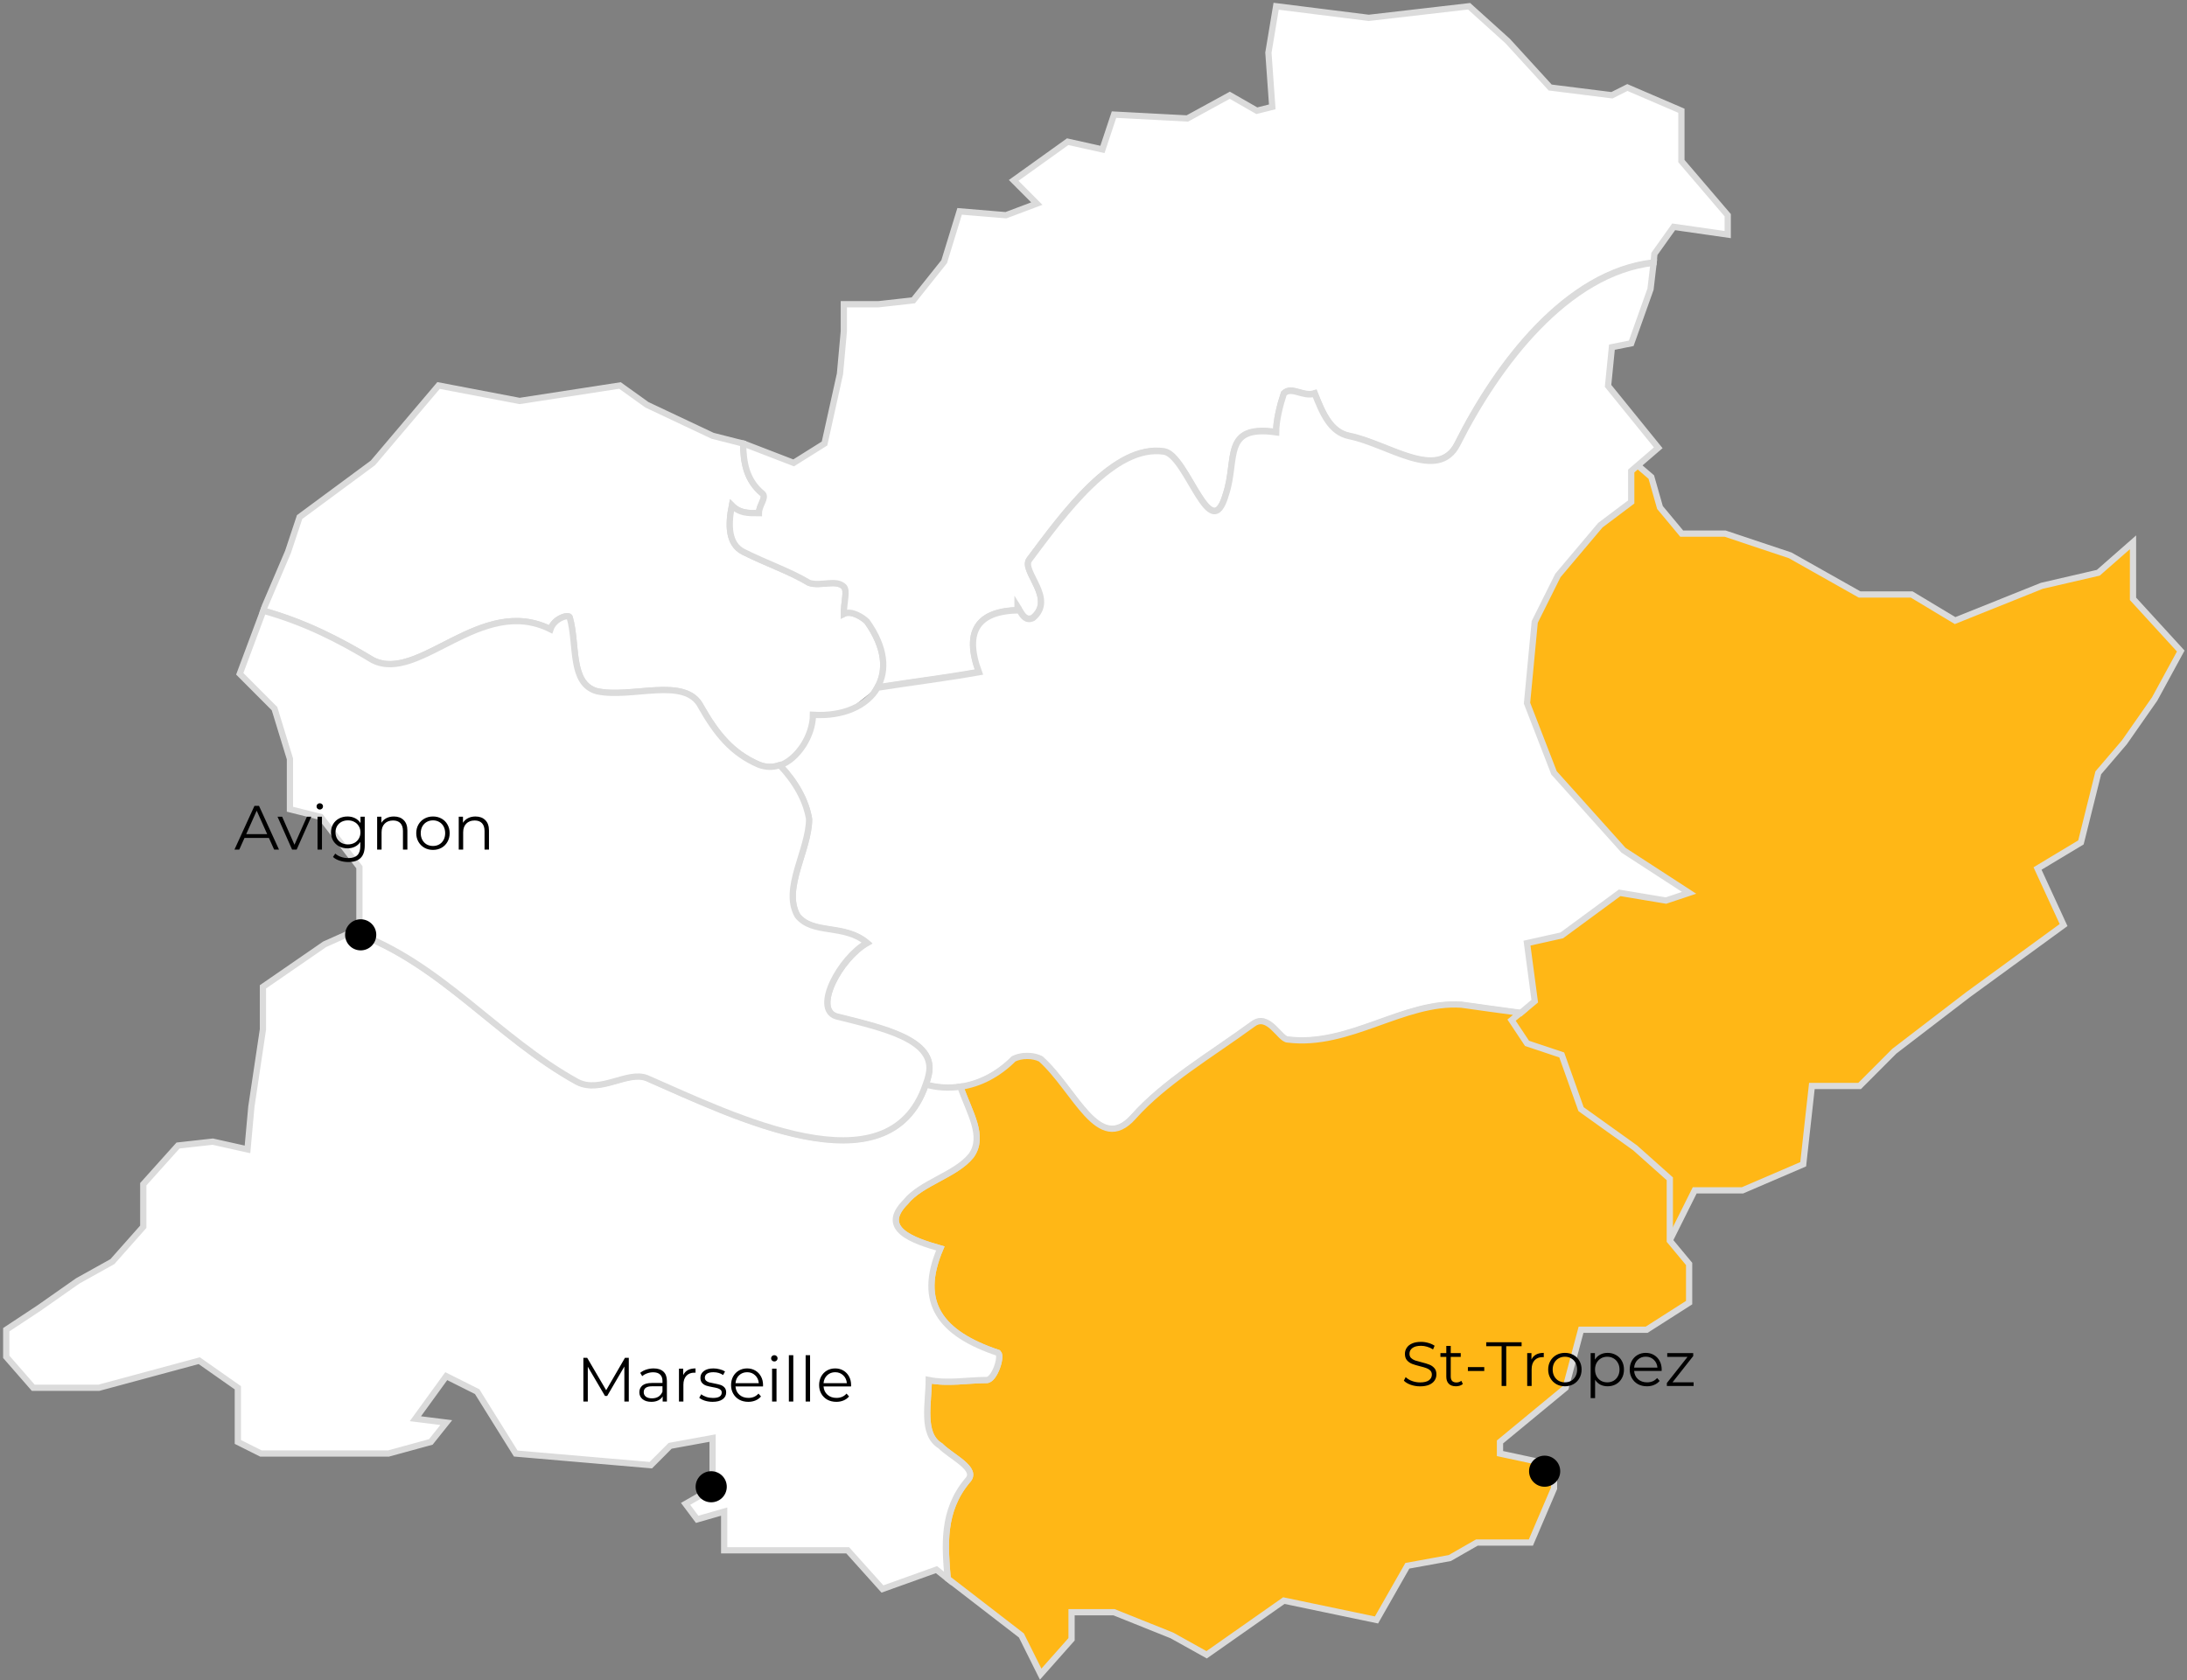 <svg width="350" height="269" viewBox="0 0 350 269" fill="none" xmlns="http://www.w3.org/2000/svg">
<rect x="0" y="0" width="350" height="269" fill="#808080" stroke="none"/>
<path d="M254.546 66.621L259.407 72.191L264.269 76.369L265.658 81.243L269.131 85.42H276.076L286.494 88.902L297.606 95.168H305.94L312.885 99.346L326.776 93.776L335.804 91.687L341.36 86.813V95.865L349 104.22L344.833 111.879L339.971 118.842L335.804 123.715L333.026 134.856L326.081 139.033L330.248 148.085L314.969 159.225L303.162 168.277L297.606 173.847H289.966L288.577 186.38L278.854 190.558H271.214L267.047 198.913L265.658 202.394L260.102 193.343L239.961 172.454L228.849 156.44L234.405 109.79L232.321 95.168L236.488 77.065L244.823 68.014L254.546 66.621Z" fill="#FFB716" stroke="#DBDBDB" stroke-miterlimit="10"/>
<path d="M140.417 110.03C141.962 107.366 141.715 103.649 138.75 99.499C138.132 98.879 136.279 97.64 135.043 98.26C135.043 96.401 135.661 94.543 135.043 93.923C133.808 92.684 131.337 93.923 129.484 93.304C126.395 91.445 122.689 90.207 118.983 88.348C116.512 87.109 116.512 84.012 117.13 80.914C118.365 82.153 119.601 82.153 121.454 82.153C121.454 80.914 122.689 79.675 122.071 79.056C119.415 76.826 118.983 74.038 118.921 71.002L114.041 69.763L103.54 64.807L99.216 61.71L83.156 64.188L70.184 61.71L59.683 74.1L47.946 82.773L46.093 88.348L42.387 97.021L42.14 97.764C48.811 99.623 54.247 102.472 59.683 105.694C67.095 109.411 76.979 95.162 88.097 100.738C88.715 98.879 91.186 98.26 91.186 98.879C92.421 103.216 91.186 109.411 95.51 110.65C101.069 111.889 109.717 108.172 112.188 113.128C114.659 117.464 117.13 120.561 121.454 122.42C122.566 122.916 123.739 122.854 124.789 122.482" fill="white"/>
<path d="M140.417 110.03C141.962 107.366 141.715 103.649 138.75 99.499C138.132 98.879 136.279 97.64 135.043 98.26C135.043 96.401 135.661 94.543 135.043 93.923C133.808 92.684 131.337 93.923 129.484 93.304C126.395 91.445 122.689 90.207 118.983 88.348C116.512 87.109 116.512 84.012 117.13 80.914C118.365 82.153 119.601 82.153 121.454 82.153C121.454 80.914 122.689 79.675 122.071 79.056C119.415 76.826 118.983 74.038 118.921 71.002L114.041 69.763L103.54 64.807L99.216 61.71L83.156 64.188L70.184 61.71L59.683 74.1L47.946 82.773L46.093 88.348L42.387 97.021L42.14 97.764C48.811 99.623 54.247 102.472 59.683 105.694C67.095 109.411 76.979 95.162 88.097 100.738C88.715 98.879 91.186 98.26 91.186 98.879C92.421 103.216 91.186 109.411 95.51 110.65C101.069 111.889 109.717 108.172 112.188 113.128C114.659 117.464 117.13 120.561 121.454 122.42C122.566 122.916 123.739 122.854 124.789 122.482" stroke="#DBDBDB" stroke-miterlimit="10"/>
<path d="M267.851 36.311L276.499 37.55V34.452L269.086 25.78V17.726L260.438 14.009L257.967 15.248L248.084 14.009L241.289 6.575L235.112 1L219.052 2.858L204.227 1L202.991 8.434L203.609 17.107L201.138 17.726L196.814 15.248L190.019 18.965L178.283 18.346L176.43 23.921L170.87 22.682L162.222 28.877L165.928 32.594L160.987 34.452L153.574 33.833L151.103 41.886L146.162 48.081L140.602 48.701H135.043V53.037L134.425 59.852L131.954 71.002L127.013 74.1L118.982 71.002H118.921C118.982 74.038 119.415 76.888 122.071 79.056C122.689 79.675 121.453 80.914 121.453 82.153C119.6 82.153 118.365 82.153 117.129 80.914C116.512 84.012 116.512 87.109 118.982 88.348C122.689 90.207 126.395 91.445 129.484 93.304C131.337 93.923 133.808 92.684 135.043 93.923C135.661 94.543 135.043 96.401 135.043 98.26C136.278 97.64 138.131 98.879 138.749 99.499C141.714 103.649 141.961 107.366 140.417 110.03C145.853 109.163 151.042 108.543 156.663 107.552C154.254 100.862 156.601 97.764 163.149 97.64C162.84 97.64 162.84 97.516 162.84 97.021C162.963 97.207 163.025 97.454 163.149 97.64C163.211 97.64 163.334 97.64 163.458 97.64C163.334 97.64 163.272 97.64 163.149 97.64C163.705 98.632 164.261 99.375 165.311 98.879C169.017 95.782 163.458 91.445 164.693 89.587C170.252 82.153 178.283 71.002 186.313 72.241C190.019 72.861 193.725 87.728 196.196 79.056C198.049 73.48 195.579 67.905 204.227 69.144C204.227 67.285 204.844 64.807 205.462 62.949C206.697 61.71 208.551 63.568 210.404 62.949C211.639 66.046 212.875 69.144 215.963 69.763C222.14 71.002 230.17 77.197 233.259 71.002C239.56 58.365 250.678 43.559 264.639 42.01L264.762 40.647L267.851 36.311Z" fill="white" stroke="#DBDBDB" stroke-miterlimit="10"/>
<path d="M153.698 174.024C156.786 173.59 159.751 172.041 162.222 169.563C163.458 168.944 165.311 168.944 166.546 169.563C172.106 174.519 175.812 185.05 181.371 178.856C186.313 173.28 193.726 168.944 200.52 163.988C202.991 162.129 204.844 166.466 206.08 166.466C215.963 167.705 224.611 160.271 233.877 160.89C236.842 161.324 240.177 161.758 243.328 162.191L245.613 160.271L244.378 150.979L249.937 149.74L259.203 142.925L266.615 144.164L270.322 142.925L259.821 136.111L248.702 123.721L244.378 112.57L245.613 99.561L249.32 92.127L256.114 84.074L261.056 80.357V75.401L265.38 71.684L257.35 61.772L257.967 55.577L261.056 54.958L264.145 46.285L264.639 42.072C250.74 43.621 239.621 58.427 233.259 71.064C230.17 77.259 222.14 71.064 215.963 69.825C212.875 69.206 211.639 66.109 210.404 63.011C208.551 63.63 206.697 61.772 205.462 63.011C204.844 64.87 204.227 67.347 204.227 69.206C195.579 67.967 198.05 73.542 196.196 79.118C193.726 87.791 190.019 72.923 186.313 72.303C178.283 71.064 170.253 82.215 164.693 89.649C163.458 91.507 169.017 95.844 165.311 98.941C164.261 99.437 163.705 98.694 163.149 97.702C156.601 97.764 154.192 100.924 156.663 107.614C151.042 108.605 145.915 109.225 140.417 110.092C138.749 113.004 134.92 114.738 130.101 114.429C130.101 117.65 127.754 121.491 124.789 122.544C127.322 125.208 128.989 128.181 129.484 131.155C129.484 136.111 125.16 142.306 127.631 146.642C130.101 149.74 135.043 147.881 138.749 150.979C134.425 153.456 130.101 161.51 133.808 162.749C141.22 164.607 149.868 166.466 148.633 172.041C148.509 172.599 148.324 173.156 148.139 173.714C149.992 174.147 151.907 174.271 153.698 174.024Z" fill="white" stroke="#DBDBDB" stroke-miterlimit="10"/>
<path d="M267.233 198.618V188.706L261.674 183.75L253.026 177.555L249.937 168.882L244.378 167.024L241.907 163.307L243.328 162.13C240.177 161.696 236.842 161.262 233.877 160.829C224.611 160.209 215.963 167.643 206.08 166.404C204.844 166.404 202.991 162.068 200.52 163.926C193.726 168.882 186.313 173.219 181.371 178.794C175.812 184.989 172.106 174.458 166.546 169.502C165.311 168.882 163.458 168.882 162.222 169.502C159.752 171.98 156.787 173.528 153.698 173.962C155.119 178.112 157.651 181.829 155.428 184.989C152.957 188.086 147.397 189.325 144.927 192.423C140.603 196.759 146.162 198.618 150.486 199.857C146.78 208.529 150.486 213.485 159.752 216.583C160.369 217.202 159.134 220.919 157.898 220.919C154.81 220.919 151.721 221.539 148.633 220.919C148.633 224.636 147.397 229.592 150.486 231.451C152.339 233.309 156.663 235.167 154.81 237.026C150.733 241.92 151.227 247.371 151.66 252.699L163.458 261.806L166.546 268L171.488 262.425V258.089H178.283L187.549 261.806L193.108 264.903L205.462 256.23L220.287 259.328L225.229 250.655L232.024 249.416L236.348 246.938H244.996L248.702 238.265V234.548L240.054 232.69V230.831L250.555 222.158L253.026 212.866H263.527L270.322 208.529V202.335L267.233 198.618Z" fill="#FFB716" stroke="#DBDBDB" stroke-miterlimit="10"/>
<path d="M154.81 237.026C156.663 235.167 152.339 233.309 150.486 231.45C147.397 229.592 148.633 224.636 148.633 220.919C151.721 221.538 154.81 220.919 157.899 220.919C159.134 220.919 160.369 217.202 159.752 216.583C150.486 213.485 146.78 208.529 150.486 199.856C146.162 198.617 140.603 196.759 144.927 192.422C147.397 189.325 152.957 188.086 155.428 184.989C157.651 181.891 155.119 178.112 153.698 173.962C151.907 174.209 149.992 174.148 148.139 173.59C142.147 190.998 117.315 178.546 103.54 172.537C100.451 171.298 96.127 175.015 92.421 173.156C79.573 166.094 70.554 154.076 56.532 149.12L51.961 151.164L42.078 157.979V164.793L40.225 177.183L39.607 183.997L34.047 182.758L28.488 183.378L22.929 189.573V196.387L17.987 201.963L12.428 205.06L6.251 209.396L1 212.866V217.202L5.324 222.158H15.825L31.886 217.822L38.063 222.158V230.831L41.769 232.689H52.27H57.829H62.153L68.948 230.831L71.419 227.733L66.477 227.114L71.419 220.299L76.361 222.777L82.538 232.689L104.158 234.548L107.246 231.45L114.041 230.211V238.265L109.717 240.743L111.57 243.221L115.894 241.982V248.177H135.661L141.22 254.371L149.868 251.274L151.66 252.699C151.227 247.433 150.733 241.92 154.81 237.026Z" fill="white" stroke="#DBDBDB" stroke-miterlimit="10"/>
<path d="M148.138 173.652C148.324 173.156 148.509 172.599 148.632 171.979C149.868 166.404 141.22 164.546 133.807 162.687C130.101 161.448 134.425 153.395 138.749 150.917C135.043 147.819 130.101 149.678 127.63 146.58C125.159 142.244 129.483 136.049 129.483 131.093C128.989 128.12 127.321 125.146 124.789 122.482C123.739 122.854 122.627 122.854 121.453 122.42C117.129 120.562 114.658 117.464 112.188 113.128C109.717 108.172 101.069 111.889 95.509 110.65C91.185 109.411 92.421 103.216 91.185 98.88C91.185 98.26 88.715 98.88 88.097 100.738C76.978 95.163 67.095 109.411 59.682 105.694C54.246 102.411 48.81 99.623 42.139 97.765L38.371 107.862L43.931 113.438L46.401 121.491V129.544L51.343 130.783L57.52 138.837V148.749L56.532 149.182C70.554 154.138 79.572 166.156 92.421 173.218C96.127 175.077 100.451 171.36 103.54 172.599C117.315 178.608 142.208 191.06 148.138 173.652Z" fill="white" stroke="#DBDBDB" stroke-miterlimit="10"/>
<ellipse cx="113.818" cy="238.004" rx="2.493" ry="2.489" fill="black"/>
<path d="M100.63 217.36V224.36H99.92V218.76L97.17 223.47H96.82L94.07 218.79V224.36H93.36V217.36H93.97L97.01 222.55L100.02 217.36H100.63ZM104.6 219.06C105.287 219.06 105.814 219.234 106.18 219.58C106.547 219.92 106.73 220.427 106.73 221.1V224.36H106.05V223.54C105.89 223.814 105.654 224.027 105.34 224.18C105.034 224.334 104.667 224.41 104.24 224.41C103.654 224.41 103.187 224.27 102.84 223.99C102.494 223.71 102.32 223.34 102.32 222.88C102.32 222.434 102.48 222.074 102.8 221.8C103.127 221.527 103.644 221.39 104.35 221.39H106.02V221.07C106.02 220.617 105.894 220.274 105.64 220.04C105.387 219.8 105.017 219.68 104.53 219.68C104.197 219.68 103.877 219.737 103.57 219.85C103.264 219.957 103 220.107 102.78 220.3L102.46 219.77C102.727 219.544 103.047 219.37 103.42 219.25C103.794 219.124 104.187 219.06 104.6 219.06ZM104.35 223.85C104.75 223.85 105.094 223.76 105.38 223.58C105.667 223.394 105.88 223.127 106.02 222.78V221.92H104.37C103.47 221.92 103.02 222.234 103.02 222.86C103.02 223.167 103.137 223.41 103.37 223.59C103.604 223.764 103.93 223.85 104.35 223.85ZM109.339 220.13C109.505 219.777 109.752 219.51 110.079 219.33C110.412 219.15 110.822 219.06 111.309 219.06V219.75L111.139 219.74C110.585 219.74 110.152 219.91 109.839 220.25C109.525 220.59 109.369 221.067 109.369 221.68V224.36H108.659V219.1H109.339V220.13ZM114.043 224.41C113.617 224.41 113.207 224.35 112.813 224.23C112.427 224.104 112.123 223.947 111.903 223.76L112.223 223.2C112.443 223.374 112.72 223.517 113.053 223.63C113.387 223.737 113.733 223.79 114.093 223.79C114.573 223.79 114.927 223.717 115.153 223.57C115.387 223.417 115.503 223.204 115.503 222.93C115.503 222.737 115.44 222.587 115.313 222.48C115.187 222.367 115.027 222.284 114.833 222.23C114.64 222.17 114.383 222.114 114.063 222.06C113.637 221.98 113.293 221.9 113.033 221.82C112.773 221.734 112.55 221.59 112.363 221.39C112.183 221.19 112.093 220.914 112.093 220.56C112.093 220.12 112.277 219.76 112.643 219.48C113.01 219.2 113.52 219.06 114.173 219.06C114.513 219.06 114.853 219.107 115.193 219.2C115.533 219.287 115.813 219.404 116.033 219.55L115.723 220.12C115.29 219.82 114.773 219.67 114.173 219.67C113.72 219.67 113.377 219.75 113.143 219.91C112.917 220.07 112.803 220.28 112.803 220.54C112.803 220.74 112.867 220.9 112.993 221.02C113.127 221.14 113.29 221.23 113.483 221.29C113.677 221.344 113.943 221.4 114.283 221.46C114.703 221.54 115.04 221.62 115.293 221.7C115.547 221.78 115.763 221.917 115.943 222.11C116.123 222.304 116.213 222.57 116.213 222.91C116.213 223.37 116.02 223.737 115.633 224.01C115.253 224.277 114.723 224.41 114.043 224.41ZM122.106 221.95H117.706C117.746 222.497 117.956 222.94 118.336 223.28C118.716 223.614 119.196 223.78 119.776 223.78C120.103 223.78 120.403 223.724 120.676 223.61C120.949 223.49 121.186 223.317 121.386 223.09L121.786 223.55C121.553 223.83 121.259 224.044 120.906 224.19C120.559 224.337 120.176 224.41 119.756 224.41C119.216 224.41 118.736 224.297 118.316 224.07C117.903 223.837 117.579 223.517 117.346 223.11C117.113 222.704 116.996 222.244 116.996 221.73C116.996 221.217 117.106 220.757 117.326 220.35C117.553 219.944 117.859 219.627 118.246 219.4C118.639 219.174 119.079 219.06 119.566 219.06C120.053 219.06 120.489 219.174 120.876 219.4C121.263 219.627 121.566 219.944 121.786 220.35C122.006 220.75 122.116 221.21 122.116 221.73L122.106 221.95ZM119.566 219.67C119.059 219.67 118.633 219.834 118.286 220.16C117.946 220.48 117.753 220.9 117.706 221.42H121.436C121.389 220.9 121.193 220.48 120.846 220.16C120.506 219.834 120.079 219.67 119.566 219.67ZM123.561 219.1H124.271V224.36H123.561V219.1ZM123.921 217.95C123.774 217.95 123.651 217.9 123.551 217.8C123.451 217.7 123.401 217.58 123.401 217.44C123.401 217.307 123.451 217.19 123.551 217.09C123.651 216.99 123.774 216.94 123.921 216.94C124.068 216.94 124.191 216.99 124.291 217.09C124.391 217.184 124.441 217.297 124.441 217.43C124.441 217.577 124.391 217.7 124.291 217.8C124.191 217.9 124.068 217.95 123.921 217.95ZM126.247 216.94H126.957V224.36H126.247V216.94ZM128.932 216.94H129.642V224.36H128.932V216.94ZM136.198 221.95H131.798C131.838 222.497 132.048 222.94 132.428 223.28C132.808 223.614 133.288 223.78 133.868 223.78C134.194 223.78 134.494 223.724 134.768 223.61C135.041 223.49 135.278 223.317 135.478 223.09L135.878 223.55C135.644 223.83 135.351 224.044 134.998 224.19C134.651 224.337 134.268 224.41 133.848 224.41C133.308 224.41 132.828 224.297 132.408 224.07C131.994 223.837 131.671 223.517 131.438 223.11C131.204 222.704 131.088 222.244 131.088 221.73C131.088 221.217 131.198 220.757 131.418 220.35C131.644 219.944 131.951 219.627 132.338 219.4C132.731 219.174 133.171 219.06 133.658 219.06C134.144 219.06 134.581 219.174 134.968 219.4C135.354 219.627 135.658 219.944 135.878 220.35C136.098 220.75 136.208 221.21 136.208 221.73L136.198 221.95ZM133.658 219.67C133.151 219.67 132.724 219.834 132.378 220.16C132.038 220.48 131.844 220.9 131.798 221.42H135.528C135.481 220.9 135.284 220.48 134.938 220.16C134.598 219.834 134.171 219.67 133.658 219.67Z" fill="black"/>
<ellipse cx="57.724" cy="149.65" rx="2.493" ry="2.489" fill="black"/>
<path d="M43.032 134.136H39.132L38.292 136.006H37.522L40.722 129.006H41.452L44.652 136.006H43.872L43.032 134.136ZM42.762 133.536L41.082 129.776L39.402 133.536H42.762ZM49.816 130.746L47.476 136.006H46.746L44.416 130.746H45.156L47.126 135.226L49.116 130.746H49.816ZM50.816 130.746H51.526V136.006H50.816V130.746ZM51.176 129.596C51.029 129.596 50.906 129.546 50.806 129.446C50.706 129.346 50.656 129.226 50.656 129.086C50.656 128.953 50.706 128.836 50.806 128.736C50.906 128.636 51.029 128.586 51.176 128.586C51.323 128.586 51.446 128.636 51.546 128.736C51.646 128.829 51.696 128.943 51.696 129.076C51.696 129.223 51.646 129.346 51.546 129.446C51.446 129.546 51.323 129.596 51.176 129.596ZM58.372 130.746V135.366C58.372 136.259 58.152 136.919 57.712 137.346C57.278 137.779 56.622 137.996 55.742 137.996C55.255 137.996 54.792 137.923 54.352 137.776C53.918 137.636 53.565 137.439 53.292 137.186L53.652 136.646C53.905 136.873 54.212 137.049 54.572 137.176C54.938 137.303 55.322 137.366 55.722 137.366C56.388 137.366 56.878 137.209 57.192 136.896C57.505 136.589 57.662 136.109 57.662 135.456V134.786C57.442 135.119 57.152 135.373 56.792 135.546C56.438 135.719 56.045 135.806 55.612 135.806C55.118 135.806 54.668 135.699 54.262 135.486C53.862 135.266 53.545 134.963 53.312 134.576C53.085 134.183 52.972 133.739 52.972 133.246C52.972 132.753 53.085 132.313 53.312 131.926C53.545 131.539 53.862 131.239 54.262 131.026C54.662 130.813 55.112 130.706 55.612 130.706C56.058 130.706 56.462 130.796 56.822 130.976C57.182 131.156 57.472 131.416 57.692 131.756V130.746H58.372ZM55.682 135.176C56.062 135.176 56.405 135.096 56.712 134.936C57.018 134.769 57.255 134.539 57.422 134.246C57.595 133.953 57.682 133.619 57.682 133.246C57.682 132.873 57.595 132.543 57.422 132.256C57.255 131.963 57.018 131.736 56.712 131.576C56.412 131.409 56.068 131.326 55.682 131.326C55.302 131.326 54.958 131.406 54.652 131.566C54.352 131.726 54.115 131.953 53.942 132.246C53.775 132.539 53.692 132.873 53.692 133.246C53.692 133.619 53.775 133.953 53.942 134.246C54.115 134.539 54.352 134.769 54.652 134.936C54.958 135.096 55.302 135.176 55.682 135.176ZM63.037 130.706C63.697 130.706 64.22 130.899 64.607 131.286C65 131.666 65.197 132.223 65.197 132.956V136.006H64.487V133.026C64.487 132.479 64.35 132.063 64.077 131.776C63.804 131.489 63.414 131.346 62.907 131.346C62.34 131.346 61.89 131.516 61.557 131.856C61.23 132.189 61.067 132.653 61.067 133.246V136.006H60.357V130.746H61.037V131.716C61.23 131.396 61.497 131.149 61.837 130.976C62.184 130.796 62.584 130.706 63.037 130.706ZM69.294 136.056C68.787 136.056 68.331 135.943 67.924 135.716C67.517 135.483 67.198 135.163 66.964 134.756C66.731 134.349 66.614 133.889 66.614 133.376C66.614 132.863 66.731 132.403 66.964 131.996C67.198 131.589 67.517 131.273 67.924 131.046C68.331 130.819 68.787 130.706 69.294 130.706C69.801 130.706 70.257 130.819 70.664 131.046C71.071 131.273 71.388 131.589 71.614 131.996C71.847 132.403 71.964 132.863 71.964 133.376C71.964 133.889 71.847 134.349 71.614 134.756C71.388 135.163 71.071 135.483 70.664 135.716C70.257 135.943 69.801 136.056 69.294 136.056ZM69.294 135.426C69.668 135.426 70.001 135.343 70.294 135.176C70.594 135.003 70.828 134.759 70.994 134.446C71.161 134.133 71.244 133.776 71.244 133.376C71.244 132.976 71.161 132.619 70.994 132.306C70.828 131.993 70.594 131.753 70.294 131.586C70.001 131.413 69.668 131.326 69.294 131.326C68.921 131.326 68.584 131.413 68.284 131.586C67.991 131.753 67.757 131.993 67.584 132.306C67.418 132.619 67.334 132.976 67.334 133.376C67.334 133.776 67.418 134.133 67.584 134.446C67.757 134.759 67.991 135.003 68.284 135.176C68.584 135.343 68.921 135.426 69.294 135.426ZM76.094 130.706C76.754 130.706 77.277 130.899 77.664 131.286C78.057 131.666 78.254 132.223 78.254 132.956V136.006H77.544V133.026C77.544 132.479 77.407 132.063 77.134 131.776C76.86 131.489 76.47 131.346 75.964 131.346C75.397 131.346 74.947 131.516 74.614 131.856C74.287 132.189 74.124 132.653 74.124 133.246V136.006H73.414V130.746H74.094V131.716C74.287 131.396 74.554 131.149 74.894 130.976C75.24 130.796 75.64 130.706 76.094 130.706Z" fill="black"/>
<ellipse cx="247.199" cy="235.515" rx="2.493" ry="2.489" fill="black"/>
<path d="M227.269 221.931C226.749 221.931 226.249 221.848 225.769 221.681C225.296 221.514 224.929 221.294 224.669 221.021L224.959 220.451C225.212 220.704 225.549 220.911 225.969 221.071C226.389 221.224 226.822 221.301 227.269 221.301C227.896 221.301 228.366 221.188 228.679 220.961C228.992 220.728 229.149 220.428 229.149 220.061C229.149 219.781 229.062 219.558 228.889 219.391C228.722 219.224 228.516 219.098 228.269 219.011C228.022 218.918 227.679 218.818 227.239 218.711C226.712 218.578 226.292 218.451 225.979 218.331C225.666 218.204 225.396 218.014 225.169 217.761C224.949 217.508 224.839 217.164 224.839 216.731C224.839 216.378 224.932 216.058 225.119 215.771C225.306 215.478 225.592 215.244 225.979 215.071C226.366 214.898 226.846 214.811 227.419 214.811C227.819 214.811 228.209 214.868 228.589 214.981C228.976 215.088 229.309 215.238 229.589 215.431L229.339 216.021C229.046 215.828 228.732 215.684 228.399 215.591C228.066 215.491 227.739 215.441 227.419 215.441C226.806 215.441 226.342 215.561 226.029 215.801C225.722 216.034 225.569 216.338 225.569 216.711C225.569 216.991 225.652 217.218 225.819 217.391C225.992 217.558 226.206 217.688 226.459 217.781C226.719 217.868 227.066 217.964 227.499 218.071C228.012 218.198 228.426 218.324 228.739 218.451C229.059 218.571 229.329 218.758 229.549 219.011C229.769 219.258 229.879 219.594 229.879 220.021C229.879 220.374 229.782 220.698 229.589 220.991C229.402 221.278 229.112 221.508 228.719 221.681C228.326 221.848 227.842 221.931 227.269 221.931ZM234.111 221.551C233.978 221.671 233.811 221.764 233.611 221.831C233.418 221.891 233.215 221.921 233.001 221.921C232.508 221.921 232.128 221.788 231.861 221.521C231.595 221.254 231.461 220.878 231.461 220.391V217.211H230.521V216.611H231.461V215.461H232.171V216.611H233.771V217.211H232.171V220.351C232.171 220.664 232.248 220.904 232.401 221.071C232.561 221.231 232.788 221.311 233.081 221.311C233.228 221.311 233.368 221.288 233.501 221.241C233.641 221.194 233.761 221.128 233.861 221.041L234.111 221.551ZM234.916 218.851H237.536V219.471H234.916V218.851ZM240.312 215.511H237.852V214.871H243.512V215.511H241.052V221.871H240.312V215.511ZM245.088 217.641C245.254 217.288 245.501 217.021 245.828 216.841C246.161 216.661 246.571 216.571 247.058 216.571V217.261L246.888 217.251C246.334 217.251 245.901 217.421 245.588 217.761C245.274 218.101 245.118 218.578 245.118 219.191V221.871H244.408V216.611H245.088V217.641ZM250.445 221.921C249.938 221.921 249.481 221.808 249.075 221.581C248.668 221.348 248.348 221.028 248.115 220.621C247.881 220.214 247.765 219.754 247.765 219.241C247.765 218.728 247.881 218.268 248.115 217.861C248.348 217.454 248.668 217.138 249.075 216.911C249.481 216.684 249.938 216.571 250.445 216.571C250.951 216.571 251.408 216.684 251.815 216.911C252.221 217.138 252.538 217.454 252.765 217.861C252.998 218.268 253.115 218.728 253.115 219.241C253.115 219.754 252.998 220.214 252.765 220.621C252.538 221.028 252.221 221.348 251.815 221.581C251.408 221.808 250.951 221.921 250.445 221.921ZM250.445 221.291C250.818 221.291 251.151 221.208 251.445 221.041C251.745 220.868 251.978 220.624 252.145 220.311C252.311 219.998 252.395 219.641 252.395 219.241C252.395 218.841 252.311 218.484 252.145 218.171C251.978 217.858 251.745 217.618 251.445 217.451C251.151 217.278 250.818 217.191 250.445 217.191C250.071 217.191 249.735 217.278 249.435 217.451C249.141 217.618 248.908 217.858 248.735 218.171C248.568 218.484 248.485 218.841 248.485 219.241C248.485 219.641 248.568 219.998 248.735 220.311C248.908 220.624 249.141 220.868 249.435 221.041C249.735 221.208 250.071 221.291 250.445 221.291ZM257.274 216.571C257.767 216.571 258.214 216.684 258.614 216.911C259.014 217.131 259.327 217.444 259.554 217.851C259.781 218.258 259.894 218.721 259.894 219.241C259.894 219.768 259.781 220.234 259.554 220.641C259.327 221.048 259.014 221.364 258.614 221.591C258.221 221.811 257.774 221.921 257.274 221.921C256.847 221.921 256.461 221.834 256.114 221.661C255.774 221.481 255.494 221.221 255.274 220.881V223.811H254.564V216.611H255.244V217.651C255.457 217.304 255.737 217.038 256.084 216.851C256.437 216.664 256.834 216.571 257.274 216.571ZM257.224 221.291C257.591 221.291 257.924 221.208 258.224 221.041C258.524 220.868 258.757 220.624 258.924 220.311C259.097 219.998 259.184 219.641 259.184 219.241C259.184 218.841 259.097 218.488 258.924 218.181C258.757 217.868 258.524 217.624 258.224 217.451C257.924 217.278 257.591 217.191 257.224 217.191C256.851 217.191 256.514 217.278 256.214 217.451C255.921 217.624 255.687 217.868 255.514 218.181C255.347 218.488 255.264 218.841 255.264 219.241C255.264 219.641 255.347 219.998 255.514 220.311C255.687 220.624 255.921 220.868 256.214 221.041C256.514 221.208 256.851 221.291 257.224 221.291ZM265.921 219.461H261.521C261.561 220.008 261.771 220.451 262.151 220.791C262.531 221.124 263.011 221.291 263.591 221.291C263.918 221.291 264.218 221.234 264.491 221.121C264.765 221.001 265.001 220.828 265.201 220.601L265.601 221.061C265.368 221.341 265.075 221.554 264.721 221.701C264.375 221.848 263.991 221.921 263.571 221.921C263.031 221.921 262.551 221.808 262.131 221.581C261.718 221.348 261.395 221.028 261.161 220.621C260.928 220.214 260.811 219.754 260.811 219.241C260.811 218.728 260.921 218.268 261.141 217.861C261.368 217.454 261.675 217.138 262.061 216.911C262.455 216.684 262.895 216.571 263.381 216.571C263.868 216.571 264.305 216.684 264.691 216.911C265.078 217.138 265.381 217.454 265.601 217.861C265.821 218.261 265.931 218.721 265.931 219.241L265.921 219.461ZM263.381 217.181C262.875 217.181 262.448 217.344 262.101 217.671C261.761 217.991 261.568 218.411 261.521 218.931H265.251C265.205 218.411 265.008 217.991 264.661 217.671C264.321 217.344 263.895 217.181 263.381 217.181ZM271.038 221.281V221.871H266.758V221.401L270.068 217.211H266.818V216.611H270.978V217.081L267.668 221.281H271.038Z" fill="black"/>
</svg>
